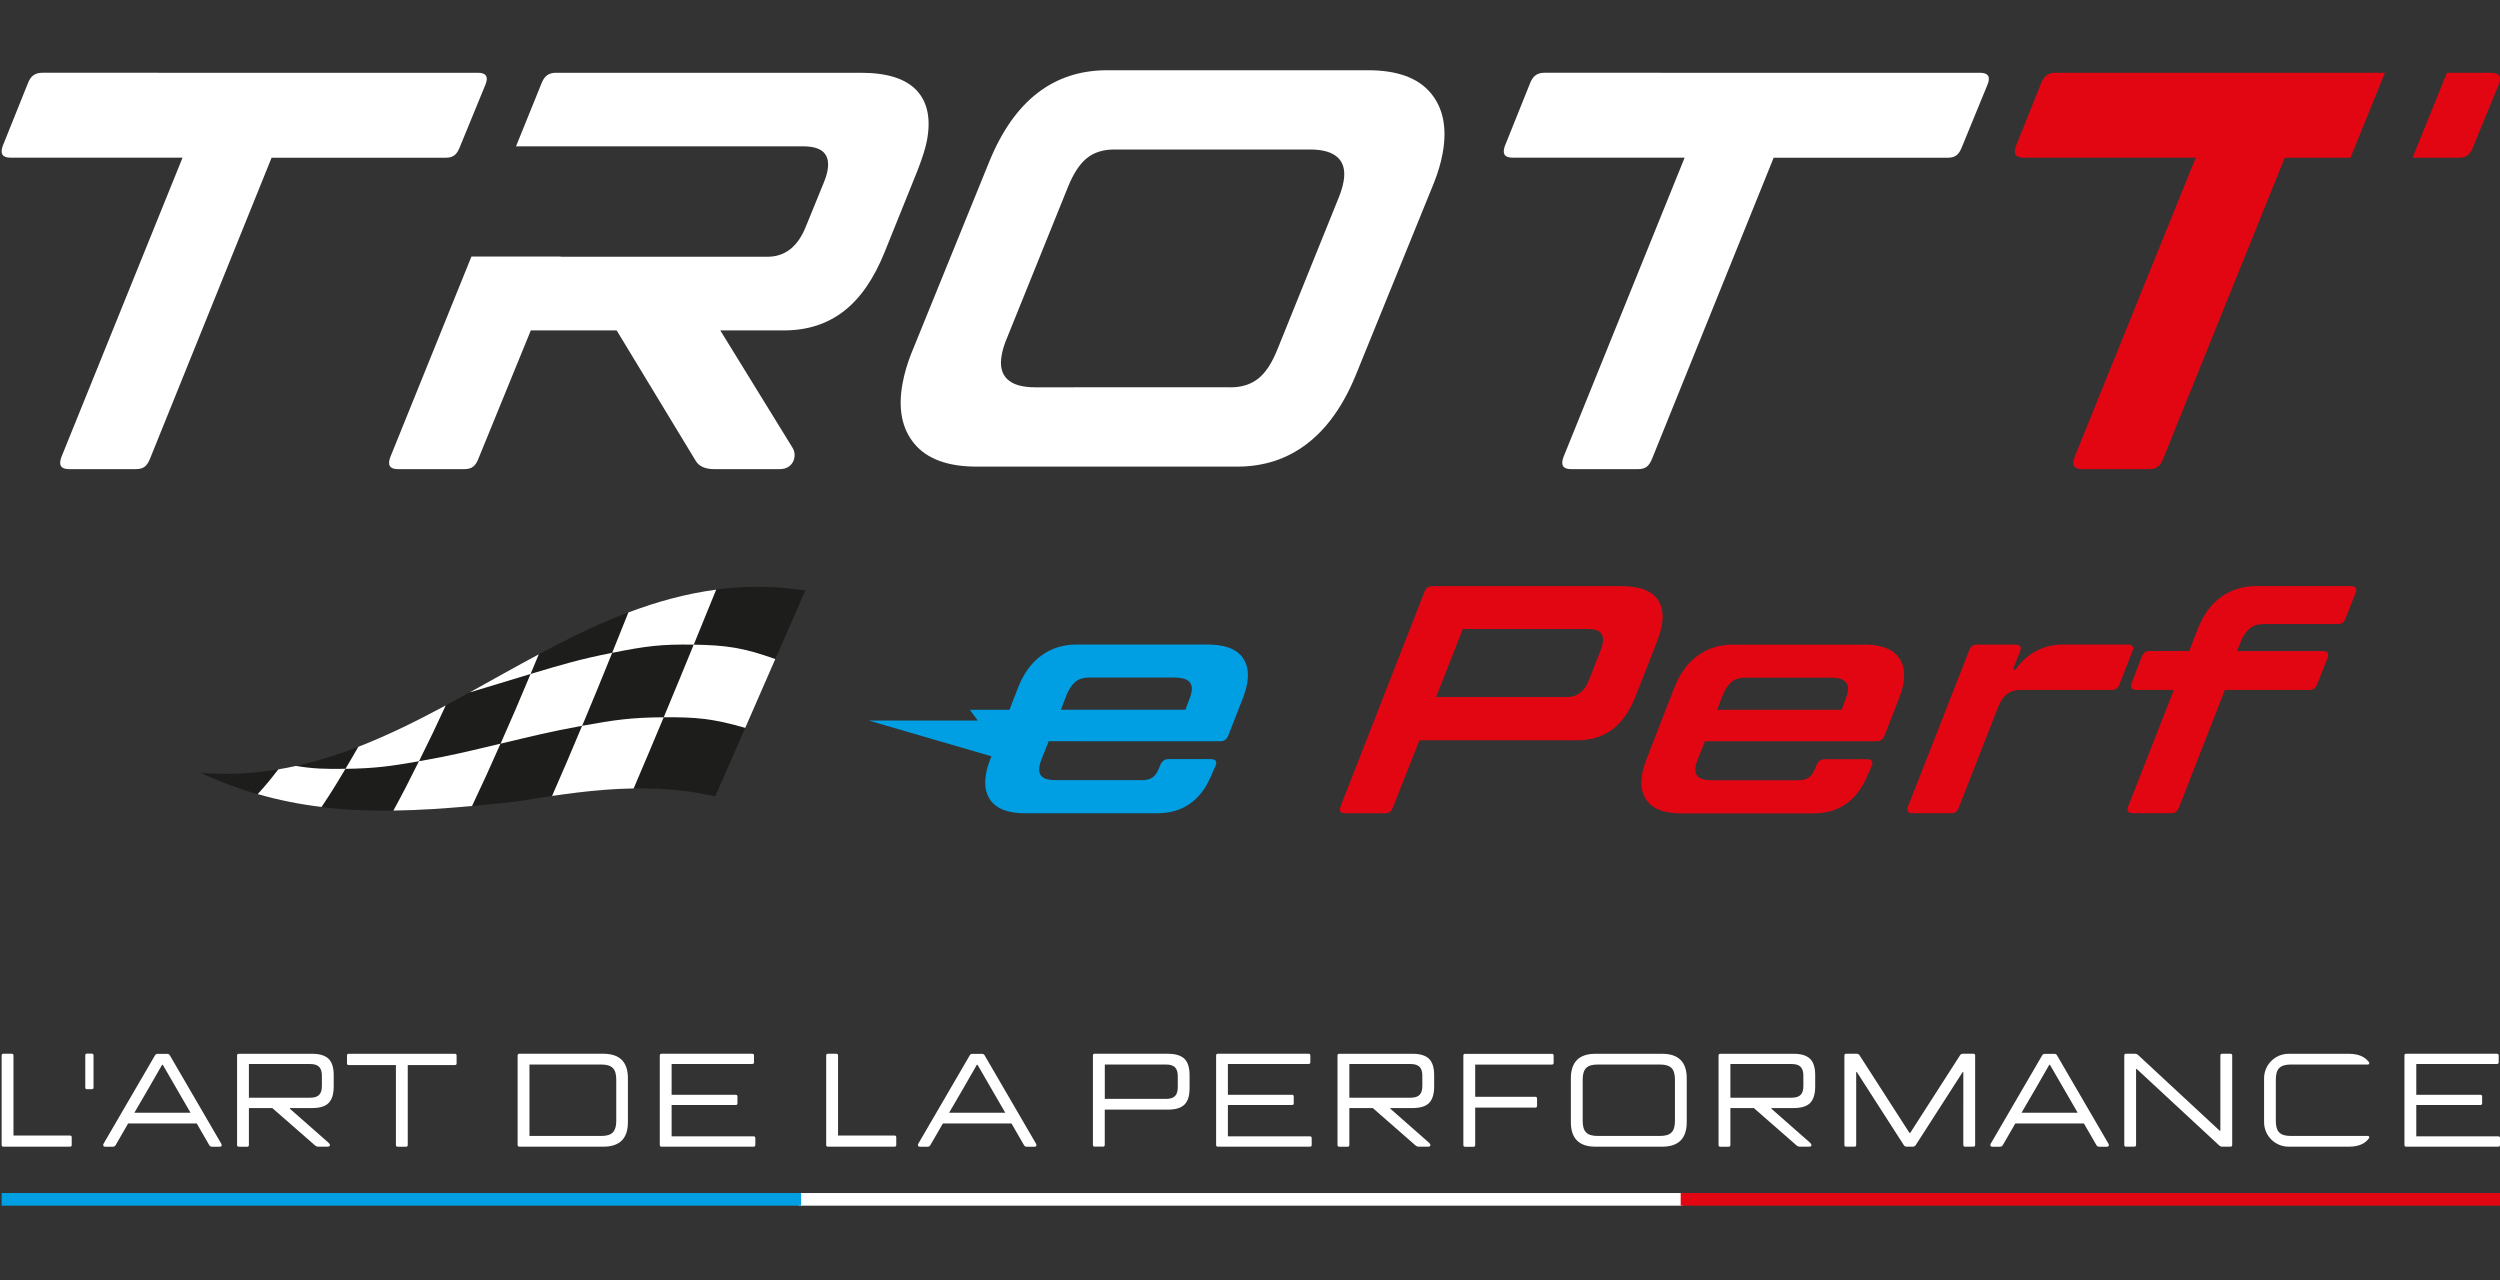 <?xml version="1.0" encoding="utf-8"?>
<!-- Generator: Adobe Illustrator 24.3.0, SVG Export Plug-In . SVG Version: 6.00 Build 0)  -->
<svg version="1.1" id="Calque_1" xmlns="http://www.w3.org/2000/svg" xmlns:xlink="http://www.w3.org/1999/xlink" x="0px" y="0px"
	 viewBox="0 0 591.6 302.97" style="enable-background:new 0 0 591.6 302.97;" xml:space="preserve">
<rect x="0" y="0" width="591.6" height="302.97" fill="#333333" stroke="none"/>
<style type="text/css">
	.st0{fill:#FFFFFF;}
	.st1{fill:#E20613;}
	.st2{fill:#009EE2;}
	.st3{fill:#1D1D1B;}
</style>
<g>
	<rect x="189.03" y="282.32" class="st0" width="209.19" height="2.99"/>
</g>
<g>
	<g>
		<path class="st0" d="M0.8,271.35c-0.27,0-0.41-0.14-0.41-0.41v-21.17c0-0.27,0.14-0.41,0.41-0.41h1.98c0.27,0,0.41,0.14,0.41,0.41
			v18.94h13.37c0.27,0,0.41,0.14,0.41,0.41v1.82c0,0.27-0.14,0.41-0.41,0.41H0.8z"/>
		<path class="st0" d="M195.92,271.35c-0.27,0-0.41-0.14-0.41-0.41v-21.17c0-0.27,0.14-0.41,0.41-0.41h1.98
			c0.27,0,0.41,0.14,0.41,0.41v18.94h13.37c0.27,0,0.41,0.14,0.41,0.41v1.82c0,0.27-0.14,0.41-0.41,0.41H195.92z"/>
		<path class="st0" d="M20.59,257.75c-0.27,0-0.41-0.14-0.41-0.41v-7.6c0-0.27,0.13-0.41,0.41-0.41h1.13c0.27,0,0.41,0.14,0.41,0.41
			v7.6c0,0.27-0.14,0.41-0.41,0.41H20.59z"/>
		<path class="st0" d="M52.37,270.66c0.06,0.13,0.09,0.24,0.09,0.35c0,0.23-0.17,0.35-0.5,0.35H50.2c-0.17,0-0.3-0.03-0.41-0.09
			c-0.1-0.06-0.21-0.18-0.31-0.35l-2.92-5.06H30.32l-2.92,5.06c-0.15,0.29-0.39,0.44-0.72,0.44h-1.79c-0.31,0-0.47-0.14-0.47-0.41
			c0-0.08,0.03-0.19,0.09-0.31l12.12-20.82c0.08-0.17,0.18-0.28,0.3-0.35c0.12-0.06,0.26-0.09,0.42-0.09h2.17
			c0.17,0,0.31,0.03,0.42,0.09c0.11,0.06,0.21,0.18,0.3,0.35L52.37,270.66z M38.52,251.97h-0.16l-3.14,5.47l-3.42,5.87h13.28
			L38.52,251.97z"/>
		<path class="st0" d="M68.6,262.21v0.16l9.17,8.07c0.21,0.21,0.31,0.39,0.31,0.53c0,0.1-0.05,0.19-0.14,0.27
			c-0.1,0.07-0.23,0.11-0.39,0.11h-2.17c-0.34,0-0.62-0.1-0.85-0.31l-10.08-8.82H58.9v8.73c0,0.27-0.14,0.41-0.41,0.41h-1.98
			c-0.27,0-0.41-0.14-0.41-0.41v-21.17c0-0.27,0.14-0.41,0.41-0.41h17.37c1.78,0,3.07,0.4,3.88,1.19c0.81,0.8,1.21,2.08,1.21,3.86
			v2.7c0,1.78-0.4,3.07-1.19,3.88c-0.8,0.81-2.09,1.21-3.89,1.21H68.6z M58.9,251.78v7.98h14.51c0.96,0,1.67-0.22,2.1-0.66
			c0.44-0.44,0.66-1.13,0.66-2.07v-2.48c0-0.96-0.22-1.66-0.66-2.1c-0.44-0.44-1.14-0.66-2.1-0.66H58.9z"/>
		<path class="st0" d="M107.64,249.37c0.27,0,0.41,0.14,0.41,0.41v1.85c0,0.27-0.14,0.41-0.41,0.41H96.49v18.91
			c0,0.27-0.15,0.41-0.44,0.41H94.1c-0.27,0-0.41-0.14-0.41-0.41v-18.91H82.52c-0.27,0-0.41-0.14-0.41-0.41v-1.85
			c0-0.27,0.14-0.41,0.41-0.41H107.64z"/>
		<path class="st0" d="M148.59,255.18v10.36c0,3.87-1.94,5.81-5.81,5.81H122.9c-0.27,0-0.41-0.14-0.41-0.41v-21.17
			c0-0.27,0.14-0.41,0.41-0.41h19.88C146.66,249.37,148.59,251.3,148.59,255.18z M145.83,255.4c0-1.23-0.27-2.12-0.82-2.67
			c-0.54-0.54-1.43-0.82-2.67-0.82h-17.05v16.9h17.05c1.24,0,2.13-0.28,2.67-0.83c0.54-0.55,0.82-1.44,0.82-2.65V255.4z"/>
		<path class="st0" d="M178.33,268.9c0.27,0,0.41,0.15,0.41,0.44v1.6c0,0.27-0.14,0.41-0.41,0.41h-21.79
			c-0.27,0-0.41-0.14-0.41-0.41v-21.17c0-0.27,0.14-0.41,0.41-0.41h21.48c0.27,0,0.41,0.14,0.41,0.41v1.6
			c0,0.27-0.14,0.41-0.41,0.41h-19.09v7.29h15.17c0.27,0,0.41,0.14,0.41,0.41v1.6c0,0.27-0.14,0.41-0.41,0.41h-15.17v7.41H178.33z"
			/>
		<path class="st0" d="M245.17,270.66c0.06,0.13,0.09,0.24,0.09,0.35c0,0.23-0.17,0.35-0.5,0.35H243c-0.17,0-0.3-0.03-0.41-0.09
			c-0.1-0.06-0.21-0.18-0.31-0.35l-2.92-5.06h-16.24l-2.92,5.06c-0.15,0.29-0.39,0.44-0.72,0.44h-1.79c-0.31,0-0.47-0.14-0.47-0.41
			c0-0.08,0.03-0.19,0.09-0.31l12.12-20.82c0.08-0.17,0.18-0.28,0.3-0.35c0.12-0.06,0.26-0.09,0.42-0.09h2.17
			c0.17,0,0.31,0.03,0.43,0.09c0.11,0.06,0.21,0.18,0.3,0.35L245.17,270.66z M231.32,251.97h-0.16l-3.14,5.47l-3.42,5.87h13.28
			L231.32,251.97z"/>
		<path class="st0" d="M276.41,249.37c1.78,0,3.07,0.4,3.88,1.19c0.81,0.8,1.21,2.08,1.21,3.86v3.11c0,1.78-0.4,3.07-1.21,3.86
			c-0.81,0.8-2.1,1.19-3.88,1.19h-14.98v8.35c0,0.27-0.14,0.41-0.41,0.41h-1.98c-0.27,0-0.41-0.14-0.41-0.41v-21.17
			c0-0.27,0.14-0.41,0.41-0.41H276.41z M278.71,254.67c0-0.96-0.22-1.66-0.66-2.1c-0.44-0.44-1.14-0.66-2.1-0.66h-14.51v8.13h14.51
			c0.96,0,1.66-0.22,2.1-0.66c0.44-0.44,0.66-1.14,0.66-2.1V254.67z"/>
		<path class="st0" d="M309.99,268.9c0.27,0,0.41,0.15,0.41,0.44v1.6c0,0.27-0.14,0.41-0.41,0.41h-21.8c-0.27,0-0.41-0.14-0.41-0.41
			v-21.17c0-0.27,0.14-0.41,0.41-0.41h21.48c0.27,0,0.41,0.14,0.41,0.41v1.6c0,0.27-0.14,0.41-0.41,0.41h-19.1v7.29h15.17
			c0.27,0,0.41,0.14,0.41,0.41v1.6c0,0.27-0.14,0.41-0.41,0.41h-15.17v7.41H309.99z"/>
		<path class="st0" d="M329.02,262.21v0.16l9.17,8.07c0.21,0.21,0.31,0.39,0.31,0.53c0,0.1-0.05,0.19-0.14,0.27
			c-0.09,0.07-0.23,0.11-0.39,0.11h-2.17c-0.34,0-0.62-0.1-0.85-0.31l-10.08-8.82h-5.56v8.73c0,0.27-0.14,0.41-0.41,0.41h-1.98
			c-0.27,0-0.41-0.14-0.41-0.41v-21.17c0-0.27,0.14-0.41,0.41-0.41h17.37c1.78,0,3.07,0.4,3.88,1.19c0.81,0.8,1.21,2.08,1.21,3.86
			v2.7c0,1.78-0.4,3.07-1.19,3.88c-0.8,0.81-2.09,1.21-3.9,1.21H329.02z M319.31,251.78v7.98h14.51c0.96,0,1.67-0.22,2.1-0.66
			c0.44-0.44,0.66-1.13,0.66-2.07v-2.48c0-0.96-0.22-1.66-0.66-2.1c-0.44-0.44-1.14-0.66-2.1-0.66H319.31z"/>
		<path class="st0" d="M367.24,249.37c0.27,0,0.41,0.14,0.41,0.41v1.73c0,0.27-0.14,0.41-0.41,0.41h-18.15v7.63h14.23
			c0.27,0,0.41,0.14,0.41,0.41v1.73c0,0.27-0.14,0.41-0.41,0.41h-14.23v8.86c0,0.27-0.14,0.41-0.41,0.41h-1.98
			c-0.27,0-0.41-0.14-0.41-0.41v-21.17c0-0.27,0.14-0.41,0.41-0.41H367.24z"/>
		<path class="st0" d="M377.54,271.35c-3.87,0-5.81-1.94-5.81-5.81v-10.36c0-3.87,1.94-5.81,5.81-5.81h15.8
			c3.87,0,5.81,1.94,5.81,5.81v10.36c0,3.87-1.94,5.81-5.81,5.81H377.54z M392.87,268.81c1.23,0,2.12-0.27,2.67-0.82
			c0.54-0.54,0.82-1.43,0.82-2.67v-9.92c0-1.23-0.27-2.12-0.82-2.67c-0.55-0.54-1.43-0.82-2.67-0.82h-14.85
			c-1.24,0-2.13,0.27-2.67,0.82c-0.54,0.54-0.82,1.43-0.82,2.67v9.92c0,1.24,0.27,2.12,0.82,2.67c0.54,0.54,1.43,0.82,2.67,0.82
			H392.87z"/>
		<path class="st0" d="M419.19,262.21v0.16l9.17,8.07c0.21,0.21,0.31,0.39,0.31,0.53c0,0.1-0.05,0.19-0.14,0.27
			c-0.09,0.07-0.23,0.11-0.39,0.11h-2.17c-0.34,0-0.62-0.1-0.85-0.31l-10.08-8.82h-5.56v8.73c0,0.27-0.14,0.41-0.41,0.41h-1.98
			c-0.27,0-0.41-0.14-0.41-0.41v-21.17c0-0.27,0.14-0.41,0.41-0.41h17.37c1.78,0,3.07,0.4,3.88,1.19c0.81,0.8,1.21,2.08,1.21,3.86
			v2.7c0,1.78-0.4,3.07-1.19,3.88c-0.8,0.81-2.09,1.21-3.89,1.21H419.19z M409.48,251.78v7.98h14.51c0.96,0,1.66-0.22,2.1-0.66
			c0.44-0.44,0.66-1.13,0.66-2.07v-2.48c0-0.96-0.22-1.66-0.66-2.1c-0.44-0.44-1.14-0.66-2.1-0.66H409.48z"/>
		<path class="st0" d="M436.87,271.35c-0.27,0-0.41-0.14-0.41-0.41v-21.17c0-0.27,0.14-0.41,0.41-0.41h2.45
			c0.36,0,0.61,0.14,0.75,0.41l11.78,18.31h0.19l11.75-18.31c0.15-0.27,0.4-0.41,0.75-0.41h2.45c0.27,0,0.41,0.14,0.41,0.41v21.17
			c0,0.27-0.14,0.41-0.41,0.41h-1.95c-0.29,0-0.44-0.14-0.44-0.41V253.7h-0.16l-11.06,17.21c-0.17,0.29-0.42,0.44-0.75,0.44h-1.38
			c-0.36,0-0.62-0.15-0.78-0.44l-11.06-17.21h-0.16v17.24c0,0.27-0.14,0.41-0.41,0.41H436.87z"/>
		<path class="st0" d="M498.95,270.66c0.06,0.13,0.09,0.24,0.09,0.35c0,0.23-0.17,0.35-0.5,0.35h-1.76c-0.17,0-0.3-0.03-0.41-0.09
			c-0.11-0.06-0.21-0.18-0.31-0.35l-2.92-5.06h-16.24l-2.92,5.06c-0.15,0.29-0.39,0.44-0.72,0.44h-1.79c-0.31,0-0.47-0.14-0.47-0.41
			c0-0.08,0.03-0.19,0.09-0.31l12.12-20.82c0.08-0.17,0.18-0.28,0.3-0.35c0.11-0.06,0.26-0.09,0.42-0.09h2.17
			c0.17,0,0.31,0.03,0.42,0.09c0.12,0.06,0.21,0.18,0.3,0.35L498.95,270.66z M485.1,251.97h-0.16l-3.14,5.47l-3.42,5.87h13.28
			L485.1,251.97z"/>
		<path class="st0" d="M503.1,271.35c-0.27,0-0.41-0.14-0.41-0.41v-21.17c0-0.27,0.14-0.41,0.41-0.41h2.07
			c0.36,0,0.65,0.13,0.88,0.38l19.22,17.84h0.16v-17.81c0-0.27,0.14-0.41,0.41-0.41h1.95c0.29,0,0.44,0.14,0.44,0.41v21.17
			c0,0.27-0.15,0.41-0.44,0.41h-1.92c-0.29,0-0.57-0.13-0.82-0.38l-19.41-18h-0.16v17.96c0,0.27-0.14,0.41-0.41,0.41H503.1z"/>
		<path class="st0" d="M591.19,268.9c0.27,0,0.41,0.15,0.41,0.44v1.6c0,0.27-0.14,0.41-0.41,0.41H569.4c-0.27,0-0.41-0.14-0.41-0.41
			v-21.17c0-0.27,0.14-0.41,0.41-0.41h21.48c0.27,0,0.41,0.14,0.41,0.41v1.6c0,0.27-0.14,0.41-0.41,0.41h-19.09v7.29h15.17
			c0.27,0,0.41,0.14,0.41,0.41v1.6c0,0.27-0.14,0.41-0.41,0.41h-15.17v7.41H591.19z"/>
	</g>
	<path class="st0" d="M552.41,268.81h-10.37c-1.23,0-2.13-0.27-2.67-0.82c-0.54-0.54-0.82-1.43-0.82-2.67v-9.92
		c0-1.23,0.27-2.12,0.82-2.67c0.54-0.54,1.43-0.82,2.67-0.82h12.64h0.65h5.02c0.27,0,0.41-0.3,0.26-0.52
		c-0.94-1.34-2.53-2.02-4.8-2.02h-14.23c-3.21,0-5.81,2.6-5.81,5.81v10.36c0,3.21,2.6,5.81,5.81,5.81h14.23
		c2.28,0,3.87-0.68,4.8-2.02c0.15-0.22,0.01-0.52-0.26-0.52h-5.02H552.41z"/>
</g>
<g>
	<path class="st0" d="M468.54,17.22c1.96,0,2.55,0.94,1.78,2.82l-6.05,14.74c-0.34,0.89-0.75,1.54-1.25,1.94
		c-0.5,0.4-1.18,0.6-2.03,0.6h-41.27l-28.74,71.15c-0.34,0.89-0.76,1.54-1.25,1.94c-0.5,0.4-1.18,0.6-2.03,0.6h-15.96
		c-1.87,0-2.46-0.94-1.78-2.81l28.69-70.89H357.9c-1.87,0-2.46-0.94-1.77-2.81l5.92-14.74c0.33-0.89,0.78-1.54,1.32-1.94
		c0.54-0.4,1.24-0.6,2.09-0.6H468.54z"/>
	<path class="st0" d="M113.09,17.22c1.96,0,2.55,0.94,1.78,2.82l-6.05,14.74c-0.34,0.89-0.75,1.54-1.25,1.94
		c-0.5,0.4-1.18,0.6-2.03,0.6H64.27l-28.74,71.15c-0.34,0.89-0.76,1.54-1.25,1.94c-0.5,0.4-1.18,0.6-2.03,0.6H16.29
		c-1.87,0-2.46-0.94-1.78-2.81l28.69-70.89H2.44c-1.87,0-2.46-0.94-1.78-2.81l5.92-14.74c0.33-0.89,0.77-1.54,1.32-1.94
		c0.54-0.4,1.24-0.6,2.09-0.6H113.09z"/>
	<path class="st0" d="M216.9,21.38c-2.6-2.77-7-4.16-13.21-4.16h-72.15c-0.85,0-1.55,0.2-2.09,0.6c-0.54,0.4-0.98,1.05-1.32,1.94
		l-6.02,14.87h21.13h11.7h35.18c4.51,0,6.41,1.92,5.7,5.76c-0.17,0.9-0.48,1.88-0.93,2.95l-4.21,10.32c-1.9,4.74-4.93,7.1-9.1,7.1
		h-48.92l0.02-0.05h-21.12l-19.21,47.49c-0.69,1.88-0.1,2.81,1.78,2.81h15.83c0.85,0,1.52-0.2,2.03-0.6c0.5-0.4,0.92-1.05,1.25-1.94
		l12.37-30.28h20.32l18.68,30.82c0.77,1.34,2.26,2.01,4.48,2.01h15.32c1.02,0,1.83-0.24,2.44-0.74c0.6-0.49,0.98-1.14,1.13-1.94
		c0.16-0.89,0.01-1.7-0.45-2.41l-17.08-27.74h15.06c5.53,0,10.26-1.52,14.18-4.56c3.92-3.03,7.15-7.73,9.69-14.07l7.78-19.3
		c1.14-2.95,1.88-5.31,2.21-7.1C220.31,28.08,219.49,24.15,216.9,21.38z"/>
	<path class="st0" d="M231.13,110.42c-6.81,0-11.71-1.79-14.71-5.36c-3-3.57-3.94-8.35-2.84-14.34c0.43-2.32,1.12-4.69,2.08-7.1
		l18.52-45.56c5.88-14.29,15.16-21.44,27.84-21.44h61.68c6.89,0,11.84,1.79,14.84,5.36c3,3.57,3.94,8.35,2.84,14.34
		c-0.41,2.23-1.1,4.56-2.06,6.97L320.8,88.84c-2.94,7.15-6.76,12.53-11.48,16.15c-4.71,3.62-10.22,5.43-16.51,5.43H231.13z
		 M291.18,91.66c2.64,0,4.83-0.69,6.58-2.08c1.74-1.38,3.25-3.69,4.53-6.9l14.61-36.18c0.49-1.25,0.83-2.41,1.03-3.48
		c0.46-2.5,0.03-4.4-1.31-5.7c-1.34-1.29-3.53-1.94-6.6-1.94h-46.36c-2.64,0-4.81,0.69-6.51,2.08c-1.7,1.39-3.19,3.69-4.47,6.9
		l-14.61,36.18c-0.47,1.16-0.81,2.32-1.03,3.48c-0.46,2.5-0.03,4.4,1.31,5.69c1.33,1.3,3.53,1.94,6.6,1.94H291.18z"/>
</g>
<g>
	<path class="st1" d="M383.68,138.71c3.7,0,6.34,0.79,7.93,2.38c1.59,1.59,2.15,3.84,1.67,6.76c-0.17,1.02-0.57,2.38-1.2,4.07
		l-4.94,12.59c-1.4,3.63-3.25,6.32-5.53,8.06c-2.29,1.74-5.07,2.61-8.36,2.61h-37.37l-6.23,15.82c-0.19,0.51-0.42,0.88-0.71,1.11
		c-0.29,0.23-0.69,0.34-1.2,0.34h-9.42c-1.11,0-1.48-0.54-1.1-1.61l19.82-50.67c0.18-0.51,0.43-0.88,0.75-1.11
		c0.32-0.23,0.73-0.35,1.24-0.35H383.68z M378.78,153.83c0.25-0.61,0.42-1.18,0.5-1.69c0.36-2.2-0.8-3.3-3.49-3.3h-29.62
		l-6.35,16.12h30.91c2.48,0,4.25-1.36,5.3-4.07L378.78,153.83z"/>
	<path class="st1" d="M440.98,152.53c3.65,0,6.25,0.8,7.81,2.42c1.56,1.61,2.11,3.83,1.65,6.64c-0.18,1.13-0.54,2.35-1.06,3.69
		l-3.39,8.68c-0.19,0.51-0.44,0.88-0.75,1.11c-0.32,0.23-0.73,0.35-1.23,0.35h-40.56l-1.68,4.22c-0.25,0.61-0.42,1.2-0.52,1.77
		c-0.18,1.07,0.03,1.88,0.63,2.42c0.6,0.54,1.68,0.81,3.25,0.81h20.43c1.01,0,1.82-0.2,2.42-0.61c0.6-0.41,1.07-1.02,1.4-1.84
		l0.49-1.15c0.4-0.92,1.04-1.38,1.9-1.38h10.03c0.56,0,0.94,0.14,1.15,0.42c0.21,0.28,0.19,0.68-0.04,1.19l-1.1,2.53
		c-2.52,5.78-6.76,8.68-12.73,8.68h-31.14c-3.65,0-6.24-0.82-7.76-2.46c-1.53-1.64-2.07-3.86-1.61-6.68
		c0.19-1.18,0.54-2.4,1.06-3.69l6.54-16.81c1.31-3.38,3.16-5.94,5.55-7.68c2.38-1.74,5.17-2.61,8.36-2.61H440.98z M436.74,165.42
		c0.25-0.61,0.42-1.2,0.52-1.76c0.36-2.2-0.96-3.3-3.94-3.3h-20.43c-1.27,0-2.31,0.33-3.12,1c-0.82,0.67-1.52,1.72-2.11,3.15
		l-1.32,3.45h29.47L436.74,165.42z"/>
	<path class="st1" d="M452.61,192.45c-1.11,0-1.48-0.54-1.1-1.61l14.45-36.85c0.18-0.51,0.42-0.88,0.71-1.11
		c0.29-0.23,0.69-0.34,1.2-0.34h9.04c1.16,0,1.53,0.54,1.11,1.61l-1.69,4.3h0.61c1.38-1.95,3.03-3.42,4.94-4.42
		c1.91-1,4-1.5,6.28-1.5h15.34c1.17,0,1.53,0.54,1.1,1.61l-3,7.68c-0.19,0.51-0.42,0.88-0.71,1.11c-0.29,0.23-0.69,0.34-1.2,0.34
		h-21.57c-1.27,0-2.32,0.32-3.16,0.96c-0.84,0.64-1.55,1.68-2.14,3.11l-9.25,23.65c-0.19,0.51-0.42,0.88-0.71,1.11
		c-0.29,0.23-0.69,0.34-1.2,0.34H452.61z"/>
	<path class="st1" d="M556.33,138.71c1.17,0,1.53,0.54,1.1,1.61l-2.33,5.91c-0.18,0.51-0.42,0.88-0.71,1.11
		c-0.29,0.23-0.69,0.34-1.2,0.34h-17.62c-1.27,0-2.32,0.33-3.16,1c-0.84,0.67-1.56,1.72-2.15,3.15l-0.89,2.23h20.28
		c0.56,0,0.94,0.14,1.15,0.42c0.21,0.28,0.22,0.68,0.03,1.19l-2.45,6.14c-0.19,0.51-0.42,0.88-0.71,1.11
		c-0.29,0.23-0.69,0.34-1.2,0.34h-19.97l-10.83,27.72c-0.19,0.51-0.42,0.88-0.71,1.11c-0.29,0.23-0.69,0.34-1.2,0.34h-9.04
		c-1.11,0-1.48-0.54-1.1-1.61l10.8-27.56h-8.89c-1.11,0-1.48-0.54-1.1-1.61l2.37-6.14c0.18-0.51,0.42-0.88,0.71-1.11
		c0.29-0.23,0.69-0.35,1.2-0.35h9.34l1.97-5.07c1.31-3.38,3.16-5.94,5.55-7.68c2.38-1.74,5.17-2.61,8.36-2.61H556.33z"/>
</g>
<path class="st2" d="M254.7,175.41h34.02c0.51,0,0.92-0.12,1.23-0.35c0.32-0.23,0.57-0.6,0.75-1.11l3.39-8.68
	c0.52-1.33,0.87-2.56,1.06-3.69c0.46-2.81-0.09-5.03-1.65-6.64c-1.56-1.61-4.16-2.42-7.81-2.42h-30.91c-3.19,0-5.98,0.87-8.36,2.61
	c-2.39,1.74-4.23,4.3-5.54,7.68l-1.69,4.35l-0.31,0.8l-9.38,0.01l1.87,2.54h-25.8l29.04,8.46l-0.3,0.78
	c-0.49,1.24-0.83,2.42-1.01,3.56c-0.46,2.82,0.07,5.04,1.6,6.68c1.53,1.64,4.12,2.46,7.76,2.46h31.14c5.97,0,10.22-2.89,12.73-8.68
	l1.1-2.53c0.24-0.51,0.25-0.91,0.04-1.19c-0.21-0.28-0.59-0.42-1.15-0.42h-10.03c-0.86,0-1.49,0.46-1.9,1.38l-0.49,1.15
	c-0.34,0.82-0.8,1.43-1.4,1.84c-0.6,0.41-1.41,0.61-2.42,0.61h-20.43c-1.57,0-2.65-0.27-3.25-0.81c-0.6-0.54-0.81-1.34-0.63-2.42
	c0.09-0.56,0.27-1.15,0.52-1.77l1.68-4.22H254.7z M281.99,163.66c-0.09,0.56-0.26,1.15-0.52,1.76l-0.95,2.53h-25.34l0,0l-4.13,0
	l0.31-0.8l1.02-2.66c0.59-1.43,1.29-2.48,2.11-3.15c0.82-0.66,1.86-1,3.13-1h20.43C281.03,160.36,282.35,161.46,281.99,163.66z"/>
<g>
	<path class="st1" d="M564.36,17.22H486.4c-0.85,0-1.55,0.2-2.09,0.6c-0.54,0.4-0.98,1.05-1.32,1.94l-5.92,14.74
		c-0.69,1.88-0.1,2.81,1.77,2.81h40.76l-28.69,70.89c-0.69,1.88-0.09,2.81,1.78,2.81h15.96c0.85,0,1.53-0.2,2.03-0.6
		c0.5-0.4,0.92-1.05,1.25-1.94l28.74-71.15h15.55L564.36,17.22z"/>
	<path class="st1" d="M589.5,17.22h-10.45l-8.14,20.1h11.04c0.85,0,1.52-0.2,2.03-0.6c0.5-0.4,0.92-1.05,1.25-1.94l6.05-14.74
		C592.04,18.16,591.45,17.22,589.5,17.22z"/>
</g>
<path class="st3" d="M47.47,182.89L47.47,182.89c24.64,11.46,47.95,9.51,71.89,7.11c1.72-0.17,3.43-0.41,5.13-0.69
	c6.12-1.01,12.25-1.91,18.38-2.39c8.79-0.69,17.59-0.49,26.38,1.55c0.01,0,0.01,0,0.01-0.01c7.12-16.23,14.18-32.49,21.31-48.72
	C135.79,131.28,100.85,187.19,47.47,182.89z"/>
<g>
	<path class="st0" d="M70.02,181.25c-1.38,0.31-2.76,0.57-4.16,0.81c-1.82,2.37-3.09,3.91-4.88,5.86c5.07,1.46,10.1,2.44,15.11,3.04
		c1.96-2.92,3.35-5.13,5.66-9.03C76.95,182.02,74.07,181.91,70.02,181.25z"/>
	<path class="st0" d="M84.79,176.72c-0.9,1.6-1.85,3.21-3.04,5.22c6.96-0.11,10.44-0.58,17.4-1.8c2.57-5.16,3.98-8.12,6.33-13.21
		C98.69,170.57,91.84,173.98,84.79,176.72z"/>
	<path class="st0" d="M93.09,191.82c6.2-0.08,12.39-0.52,18.61-1.08c2.6-5.49,4.03-8.63,6.74-14.76
		c-7.72,1.83-11.58,2.82-19.31,4.16C96.68,185.1,95.28,187.81,93.09,191.82z"/>
	<path class="st0" d="M142.87,186.92c2.36-0.19,4.72-0.3,7.08-0.34c2.63-6.16,4.39-10.33,7.11-16.84
		c-7.72,0.05-11.58,0.61-19.31,2.01c-2.83,6.76-4.28,10.16-7.11,16.61C134.72,187.76,138.8,187.24,142.87,186.92z"/>
	<path class="st0" d="M111.12,163.86c4.86-1.43,8.52-2.61,14.44-4.38c0.72-1.73,1.35-3.24,1.94-4.65
		C122.01,157.76,116.57,160.85,111.12,163.86z"/>
	<path class="st0" d="M164.17,152.55c2.18-5.31,3.52-8.62,5.31-13.02c-7.19,0.95-14.08,2.87-20.78,5.4
		c-1.16,2.93-2.29,5.73-3.84,9.56C152.58,152.94,156.44,152.4,164.17,152.55z"/>
	<path class="st0" d="M125.56,159.48c-2.84,6.78-4.26,10.09-7.1,16.5c7.72-1.83,11.58-2.83,19.31-4.23
		c2.84-6.78,4.26-10.24,7.1-17.27C137.14,156.02,133.28,157.18,125.56,159.48z"/>
	<path class="st0" d="M157.06,169.74c7.72-0.06,11.58,0.29,19.3,2.5c1.17-2.67,2.34-5.34,3.5-8.02c1.08-2.48,2.16-4.95,3.61-8.26
		c-7.72-2.74-11.58-3.27-19.31-3.41C161.33,159.48,159.9,162.93,157.06,169.74z"/>
</g>
<rect x="0.39" y="282.32" class="st2" width="189.17" height="2.99"/>
<rect x="397.72" y="282.32" class="st1" width="193.88" height="2.99"/>
</svg>
